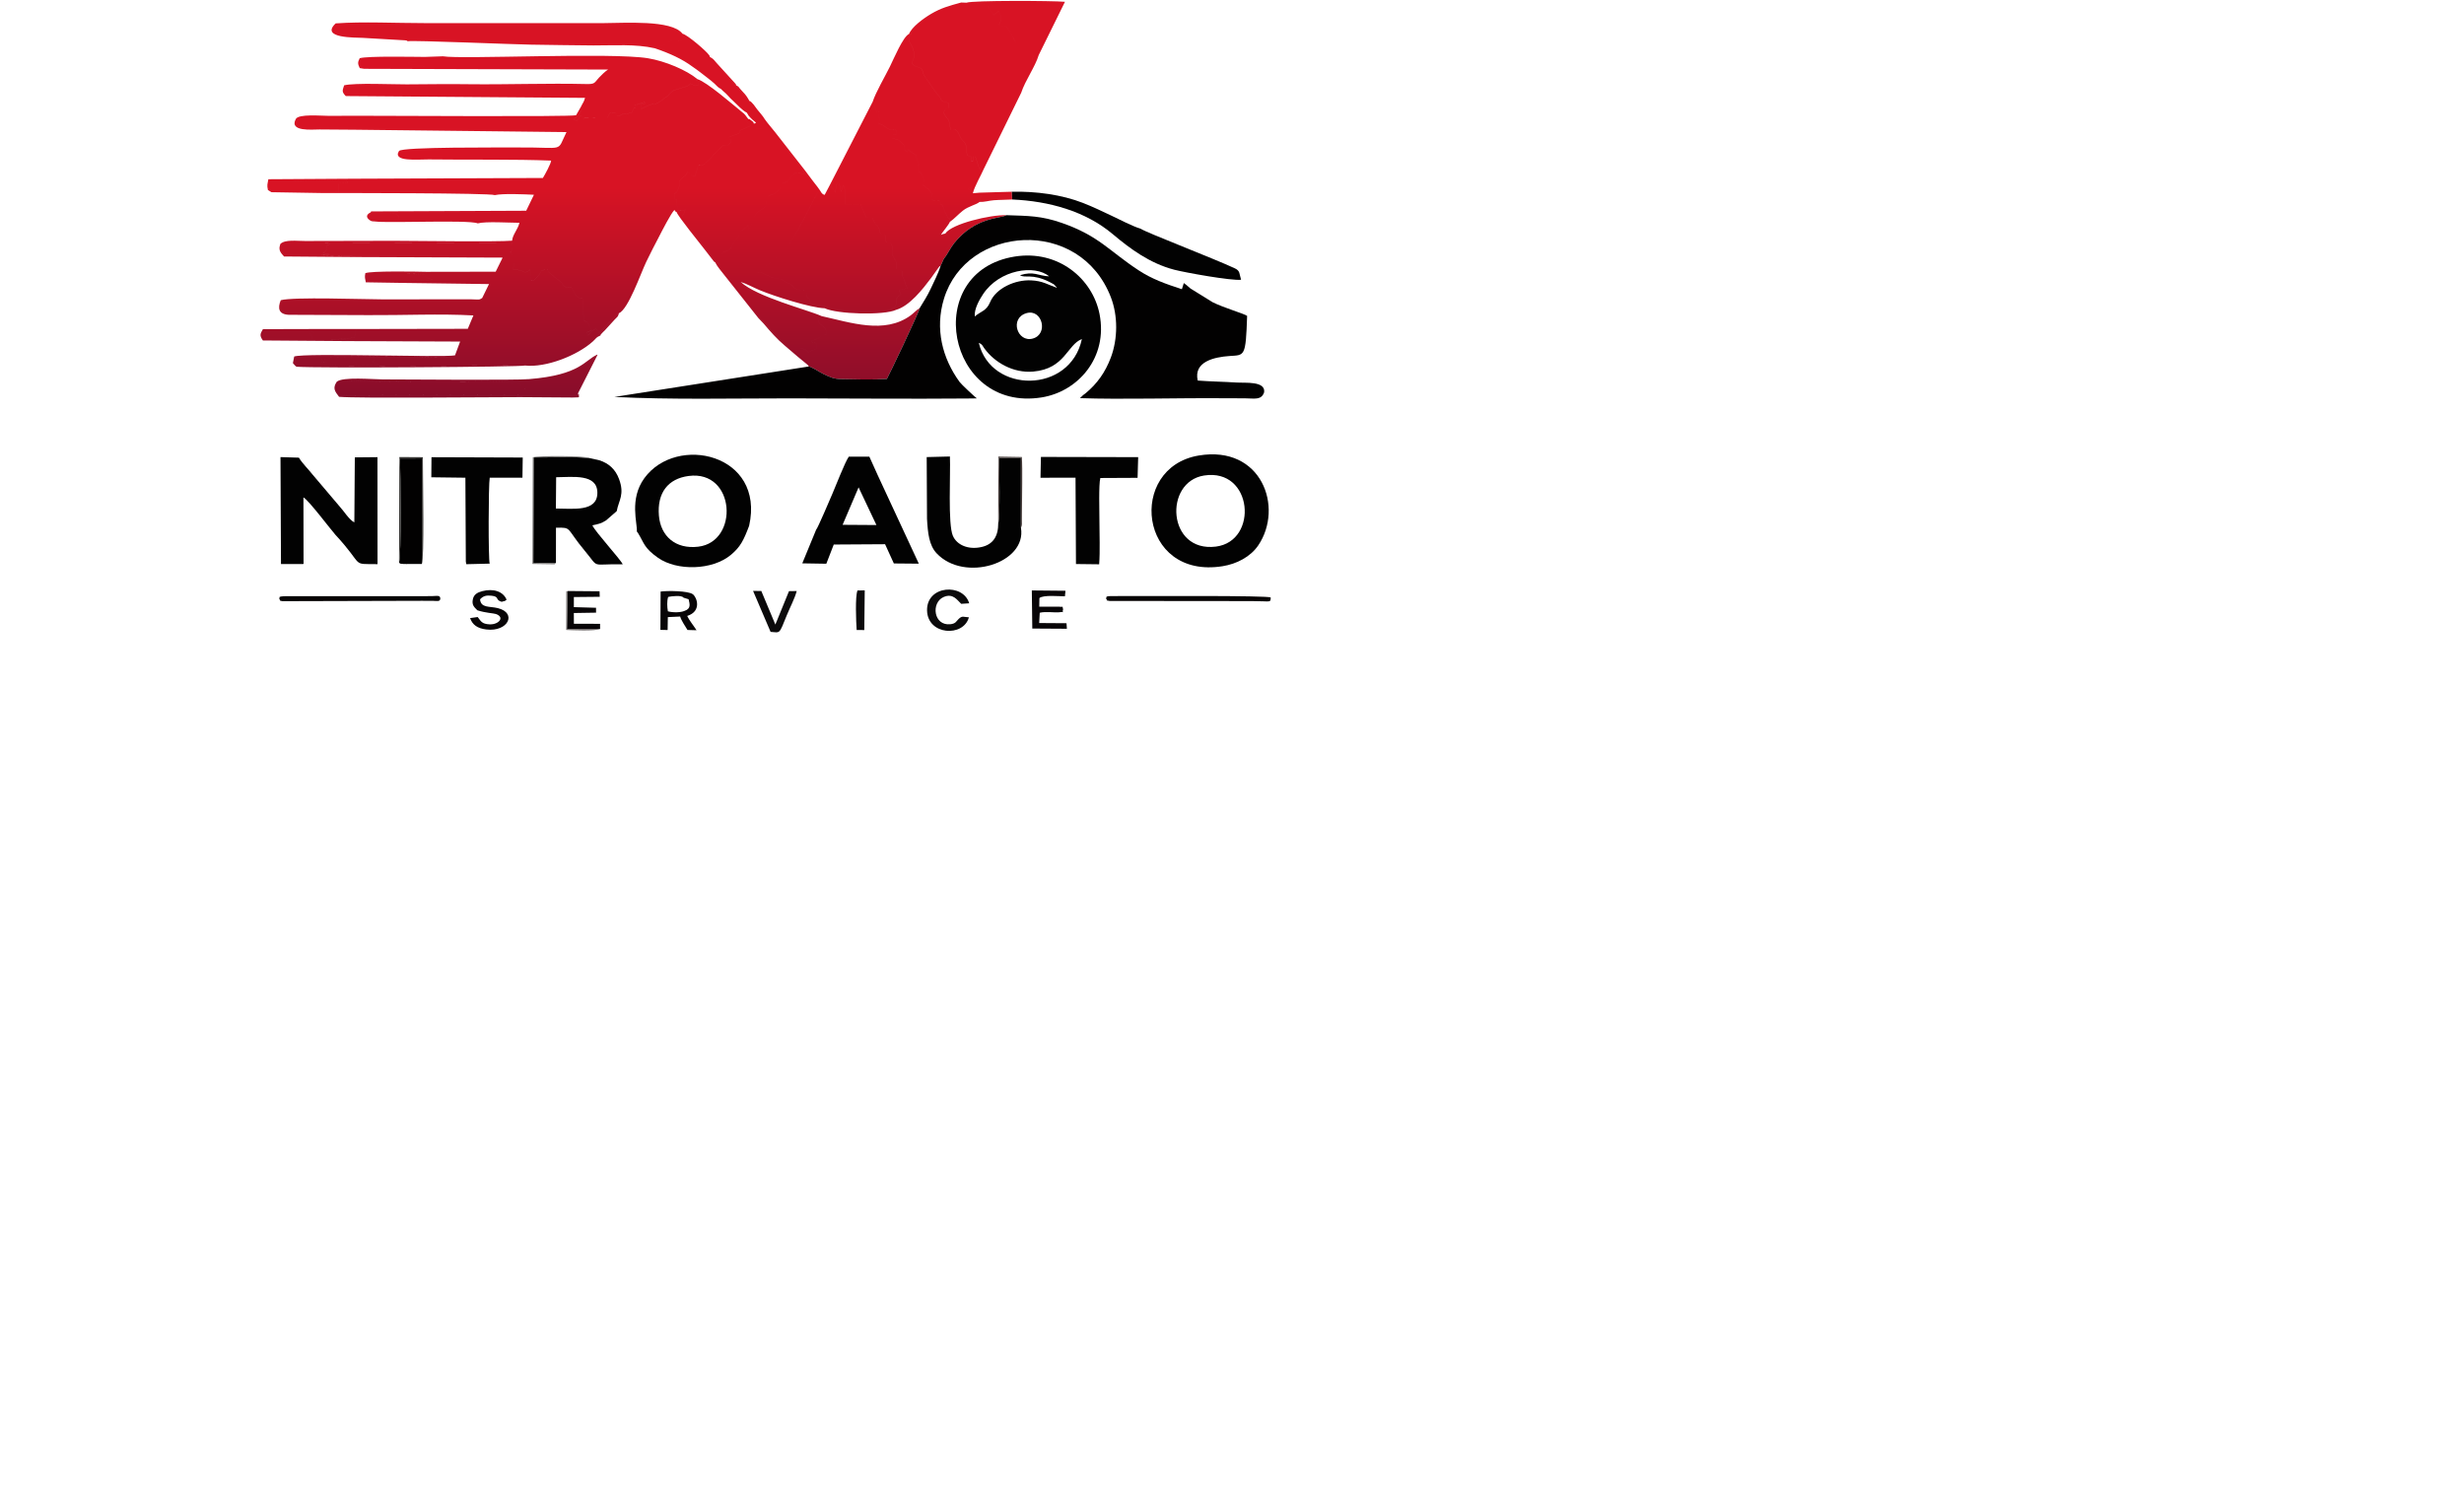 <ns0:svg xmlns:ns0="http://www.w3.org/2000/svg" xml:space="preserve" width="420mm" height="257mm" version="1.1" style="shape-rendering:geometricPrecision; text-rendering:geometricPrecision; image-rendering:optimizeQuality; fill-rule:evenodd; clip-rule:evenodd" viewBox="11000 10000 19000.0 20700.0">
 <ns0:defs>
  <ns0:style type="text/css">

    .fil1 {fill:#020101}
    .fil2 {fill:#020202}
    .fil3 {fill:#050202}
    .fil4 {fill:#080507}
    .fil5 {fill:#0B0A0B}
    .fil6 {fill:#383735}
    .fil7 {fill:#4B403E}
    .fil9 {fill:#635E5D}
    .fil8 {fill:#706E6D}
    .fil0 {fill:url(#id0)}

  </ns0:style>
  <ns0:linearGradient id="id0" gradientUnits="userSpaceOnUse" x1="12684.81" y1="15459.3" x2="12684.81" y2="10012.47">
   <ns0:stop offset="0" style="stop-opacity:1; stop-color:#880D2A" />
   <ns0:stop offset="0.529" style="stop-opacity:1; stop-color:#D81324" />
   <ns0:stop offset="1" style="stop-opacity:1; stop-color:#D81324" />
  </ns0:linearGradient>
 </ns0:defs>
 <ns0:g id="&#1057;&#1083;&#1086;&#1081;_x0020_1">
  <ns0:path class="fil0" d="M11562.78 11463.17l-68.24 119.09c-94.07,22.7 -2593.11,6.63 -2924.03,7.29 -159.83,0.31 -319.66,0.54 -479.49,0.67 -101.82,0.07 -405.13,-28.24 -443.83,42.9 -98.06,180.29 231.39,143.35 323.96,144.35 161.64,1.73 318.09,1.51 479.49,3.46l2912.34 32.47c-139.67,283.18 -9.98,206.39 -649.72,211.28 -242.77,1.85 -1612.86,-10.82 -1649.74,48.57 -94.97,152.93 261.69,113.57 406.05,115.44 531.3,6.9 1184.03,-3.86 1682.45,16.2 -0.56,39.32 -87.5,197.94 -113.16,238.5l-2607.68 10.34 -143.48 10.71c100.56,18.45 36.11,4.06 72.96,44.26 -48.48,0 -99.79,-11.97 -127.35,15.5l4.38 111.52 -236.65 14.4c263.65,0.8 2315.54,-1.7 2378.03,28.72 111.01,-24.54 405.04,-11.39 537.09,-5.07l-106.21 219.51 -2129.03 9.09 -5.59 12.48 211.06 13.21c63.34,2.33 178.44,-11.5 174.53,63.5 -1.11,21.39 36.87,27.12 -67.43,40.48l-318.16 -0.64c60,44.37 1341.38,-20.97 1469.63,35.5 103.83,-29.81 440.22,-8.11 572.29,-8.2 -21.84,91.9 -94.02,161.95 -100.96,245.69l4.67 24.4c-42.32,61.89 16.36,65.32 -18.34,126.32 -25.53,44.87 -22.7,-52.86 9.43,40.59 0.95,2.75 2.72,7.61 3.65,10.58l6.92 29c9.7,46.65 22.51,116.95 7.28,165.78 173.68,4.96 121.02,54.61 195.83,29.28l39.43 -26.09 4.35 147.18c57.12,-0.97 27.27,11.93 82,-39.88l15.26 -14.97c2.15,-2.27 5.3,-5.4 7.38,-7.74 2.07,-2.33 5.2,-5.47 7.17,-7.9 4.4,-5.41 12.82,-18.51 18.15,-26.63 31.62,-48.19 7.55,-34.51 45.17,-45.73 13.39,-3.99 44.95,-2.23 59.98,-2.23 11.13,32.11 3.2,13.1 21.76,37.3l107.14 87.7c2.84,1.69 6.82,3.66 9.58,5.43 110.74,71.25 27.38,106.15 188.9,111.67l52.9 96.67c37.7,37.6 46.7,50.76 97.54,51.88 -0.06,105.49 13.91,181.15 17.31,299.79 22.72,13.46 25.18,9.6 47.63,25.89l40.07 62.77c0.32,1.48 0.92,5.73 1.38,7.34 0.54,1.91 1.95,6.44 2.66,8.44l14.65 30.42c-52.2,37.19 -81.61,14.23 -48.87,71.31 45.41,-35.79 41.77,-57.01 104.89,-88.17 37.4,16.2 23.94,26.39 45.67,55.08l247.54 -256.48c33.92,-33.82 -9.11,-29.55 27.55,-12.54 132.09,-60.71 295.82,-540.59 375.15,-706.14 61.75,-128.87 117.33,-234.11 181.86,-358.04 30.15,-57.89 157.09,-309.02 205.57,-354.7 18.64,34.83 15.48,18.65 29.41,29.54 36.32,-43.66 0.45,-22.44 35.12,8.18 5.51,4.86 26.84,36.63 35.88,49.59 12.68,-12.15 7.76,-0.82 24.7,-30.76 14.17,-25.03 14.19,-28.58 24.01,-59.37 -91.99,42.41 -105.68,-13.36 -121.2,-87.33 -17.24,-82.14 24.44,-35.64 -30,-60.75l0 -70.06c38.77,-15.31 47.11,-42.75 65.76,-101.16 0.89,-2.79 2.65,-7.05 3.36,-9.67l0.89 -47.56c1.89,-29.8 -9.93,-2.14 10.73,-29.73 32.56,-43.51 74.13,-46.36 99.07,-112.16 70.66,27.5 13.66,50.14 102.49,58.13 2.01,-3.16 4.19,-12.28 4.95,-10.09l41.8 -138.11c29.8,-0.34 39.58,3.7 66.74,-7.51l42.3 -33.01c21.67,-19.18 19.71,-16.13 40.11,-35.71l22.31 -22.9c2.23,-2.45 17.19,-20.14 18.02,-21.21l22.68 -30.99c2.31,-2.47 31.95,-27.08 38.34,-31.64l72.62 -77.75c1.11,-2.13 2.61,-7.18 4.74,-10.31 95.44,-4.63 65.16,1.01 117.8,-45.27 -5.58,-95.16 1.68,4.48 -25.71,-72.74l86.99 -31.96c122.59,-35.55 -0.21,-37.16 108.93,-75.89l105.38 -48.59c-40.74,-50.79 -53.6,-31.33 -78.18,-78.15l43.28 -13.87 -42.57 -55.58c-21.09,-23.41 -13.94,-16.01 -38.21,-35.6 -133.96,-108.07 -486.54,-415.96 -617.87,-456.04 -32.3,42.31 -4.65,-32.63 11.01,45.97l0.08 38.26c-0.03,-1.77 0.35,5.08 -0.59,7.35 -62.88,-28.05 5.28,18.79 -86.18,-19.41 -1.94,-0.81 -8.01,-0.84 -9.4,-5.04 -1.4,-4.21 -5.97,-4.04 -9.31,-5.35 -36.73,42.19 -77.33,43 -178.08,75.92 -39.72,12.99 -61.45,14.72 -88.73,43.95 -104.26,111.71 -19.99,20.95 -104.69,90.67 -2.37,1.96 -5.44,5.15 -7.8,7.15 -2.37,2.01 -5.36,5.29 -7.76,7.3l-64.39 41.52c-93.56,41.7 -31.31,-15.33 -181.41,58.55 -30.52,15.03 11.18,2.33 -45.07,20.55 2.05,-150.66 23.21,-14.17 58.56,-87.35 -109.31,0.2 -33.84,29.39 -153.23,30.37 42.16,66.31 2.37,29.16 -5.43,50.12l-31.11 68.28c-232.28,4.03 -47.72,26.65 -201.36,31.55 -14.06,-51.48 -17.3,-30.49 -98.33,-30.84l-29.97 59.35 -163.86 -0.42c-205.36,0.86 -147.37,-13.48 -161.39,29.06l-27.96 -40.34c-22.62,-29.53 17.07,-2.72 -17.23,-18.12 -53.42,92.07 -49.61,66.76 -97.9,58.98 20.01,-30.48 1.07,-4.21 25.32,-25.97 41.33,-37.08 -25.54,22.53 18.05,-14.47 38.04,-32.3 69.88,-60.77 60.77,-140.36zm-3096.51 2065.98l2020.02 7.61 -95.31 193.31 -951.31 1.58c-19.37,35.8 -213.93,19.42 -266.49,26.63l236.45 8.64 25.01 35.22c43.21,41.55 43.94,9.29 94.24,38.97l-286.7 15.23c-57.38,7.31 -72.61,-14.76 -45.98,28.98l1103.09 14.74 -93.34 191.11c-43.13,30.11 -44.66,19.92 -151.86,18.11l-1228.84 0.49c-261.45,-0.64 -1208.51,-35.24 -1384.99,11.49 -44.94,109.78 -29.91,194.3 110.33,200.77l1094.85 4.34c463.44,3.56 983.39,-21.4 1439.65,4.29l-77.01 183.69 -1535.07 2.71 -12.61 81.92c-11.7,30.9 -4.12,5.2 -6.86,24.11 -0.38,2.63 -0.53,11.03 -0.79,13.5l-320.86 28.1c57.71,-4.4 201.29,-9.32 245.79,18.38l1525.18 6.23 -70.26 189.2c-57.74,41.26 -478.61,17.49 -587.8,16.84 -198.69,-1.17 -406.03,7.56 -603,0.4l0 4.55 83.93 8.31c-8.71,105.76 4.75,0.01 -25.99,65.31l74.33 28.43c2.65,1.24 7.65,3.49 11.22,5.69l-304.76 15.5 -138.07 -0.06 2450.45 -5.21c287.02,32.12 715.43,-135.86 931.44,-329.77 51.46,-46.2 40.78,-54.9 105.37,-82.73 10.09,-24.03 -11.97,7.1 20.79,-31.36 10.95,-12.86 24.26,-24.24 37.06,-36.68l136.28 -149.49c41.82,-42.96 46.32,-37.73 59.07,-87.38 -36.66,-17.01 6.37,-21.28 -27.55,12.54l-247.54 256.48c-21.73,-28.69 -8.27,-38.88 -45.67,-55.08 -63.12,31.16 -59.48,52.38 -104.89,88.17 -32.74,-57.08 -3.33,-34.12 48.87,-71.31l-14.65 -30.42c-0.71,-2 -2.12,-6.53 -2.66,-8.44 -0.46,-1.61 -1.06,-5.86 -1.38,-7.34l-40.07 -62.77c-22.45,-16.29 -24.91,-12.43 -47.63,-25.89 -3.4,-118.64 -17.37,-194.3 -17.31,-299.79 -50.84,-1.12 -59.84,-14.28 -97.54,-51.88l-52.9 -96.67c-161.52,-5.52 -78.16,-40.42 -188.9,-111.67 -2.76,-1.77 -6.74,-3.74 -9.58,-5.43l-107.14 -87.7c-18.56,-24.2 -10.63,-5.19 -21.76,-37.3 -15.03,0 -46.59,-1.76 -59.98,2.23 -37.62,11.22 -13.55,-2.46 -45.17,45.73 -5.33,8.12 -13.75,21.22 -18.15,26.63 -1.97,2.43 -5.1,5.57 -7.17,7.9 -2.08,2.34 -5.23,5.47 -7.38,7.74l-15.26 14.97c-54.73,51.81 -24.88,38.91 -82,39.88l-4.35 -147.18 -39.43 26.09c-74.81,25.33 -22.15,-24.32 -195.83,-29.28 15.23,-48.83 2.42,-119.13 -7.28,-165.78l-6.92 -29c-0.93,-2.97 -2.7,-7.83 -3.65,-10.58 -32.13,-93.45 -34.96,4.28 -9.43,-40.59 34.7,-61 -23.98,-64.43 18.34,-126.32l-2575.95 4.04c83.53,-7.82 50.88,8.14 66.75,20.67 -103.84,30.38 30.67,39.17 -90.69,119.06l75 17.93c1.93,-3.51 7.98,2.5 11.46,4.31l-107.93 8.87c111.77,6.25 387.94,-5.66 466.67,25.48zm7599.65 -3063.02c37.33,-5.21 12.29,-11.86 35.84,4.2 -83.96,75.44 -8.76,115.8 17.96,198.3 18.47,57.01 24.88,103.96 -0.66,164.07 -1.15,2.7 -39.13,35.96 29.86,75.18l67.94 23.04c39.12,13.89 32.77,56.59 52.97,97.71l11.05 18.68c1.67,2.69 4.48,6.04 6.21,8.67l153.92 220.55c1.98,2.4 4.66,5.95 6.69,8.29l14.57 15.19c73.52,79.56 -0.35,40.75 62.51,87.53 29.06,21.63 50.99,10.27 90.43,29.23 0.09,115.54 1.13,39.9 -46.96,85.38 -66.62,63.01 31.3,108.98 48.91,169.36 3.73,12.81 17.64,101.55 19.06,113.84 87.28,-36.92 110.24,51.65 126.7,83.89 9.62,18.83 5.15,13.11 15.57,29.26 43.07,66.75 81.18,38.99 82.38,232.31 73.55,39.38 55.6,-21.38 58.63,76.11l25.34 0c2.42,-91.13 -10.58,-41.82 31.77,-57.37 27.08,73.78 48.53,168.33 67.86,177.18 28.83,13.19 -12.08,13.37 41.51,-10.94 2.26,-1.03 6.86,-4.64 10.78,-5.77l508.57 -1036.12c56.19,-170.54 190.52,-353.05 241.43,-518.4l-78.5 106.91c-23.71,-45.99 -12.45,-53.08 10.57,-99.02 -57.03,-14.59 -1.75,2.96 -39.05,-19.09 -1.78,-1.05 -5.48,-3.88 -7.23,-4.92 -1.67,-0.99 -5.36,-3.54 -7.02,-4.48 -1.6,-0.9 -5.42,-3.04 -7.03,-3.88l-178.19 -133.94c-40.46,-38.68 -16.02,-44.37 -51.79,-99.86 -1.66,-2.58 -4.64,-5.81 -6.38,-8.35l-36.03 -54.98c-1.76,-2.91 -3.94,-6.76 -5.69,-9.64l-11.59 -18.71c-60.39,-94.21 -2.72,-0.65 -127.42,-64.56 62.58,-133.87 17.39,-123.29 -1.96,-192.49 -18.83,9.33 -1.49,0.34 -18.79,14.2 -1.75,1.4 -5.26,4.37 -7.19,5.93 -2.13,1.73 -5.61,4.9 -7.84,6.7l-39.24 30.85 -63.37 -96.55c-35.13,-60.41 28.17,11.81 -26.94,-22.7 -64.86,-40.62 -30.91,-1.16 -44.38,-38.86l-237.11 -11.22 -72.64 -2.54c-165.28,45.14 -277.82,75.59 -414.6,156.78 -108.32,64.3 -264.44,180.13 -301.43,275.05zm-1083.29 2066.56l-75.36 142.94c-38.88,-17.33 -7.2,4.41 -41.35,-26.84l-45.37 -20.34c-95.73,166.56 -217.84,429.92 -341.49,634.04 -57.1,94.26 -143.92,194.85 -223.82,270.61l-236.51 183.97c-7.73,5.09 -27.69,13.71 -35.65,18 51.4,25.95 19.81,0.03 58,7.66l148.02 70.11c178.41,42.4 50.06,-22.78 182.43,57.47 2.83,1.72 6.62,3.92 9.6,5.51 35.04,18.76 32.71,5.09 68.64,35.62 41.74,35.46 51.93,62.35 128.85,68.54 32.64,2.63 80.6,-0.54 117.11,1.09 -9.33,20.92 -48.22,26.83 -28.78,93.98l11.79 17.36c15.33,14.85 0.85,-8.48 17.72,14.63l14.06 43.23c0.28,-2.09 -0.2,7.08 1.33,10.12 67.82,28.43 165.33,29.72 240.17,56.59 -21.82,18.9 34.29,20.49 -44.03,15.14 166.06,81.86 814.27,100.27 981.09,21.4l-73.5 -3.26c3.14,-3.1 7.94,-6.24 10.52,-8.05 2.51,-1.75 7.39,-5.57 10.41,-7.62 122.51,-83.28 -18.84,-101.77 120.21,-197.42 -19.87,-33.77 -17.04,-19.02 -29.45,-60.1 124.16,-3.6 77.18,-34.94 117.47,-16.97l-19.12 -37.16c-1.27,-3.37 -2.64,-7.48 -3.83,-11.05 -1.23,-3.71 -2.19,-7.89 -3.34,-11.72 -38.63,-128.87 -47.33,-74.32 -47.33,-177.67 -34.58,-21.68 6.18,0.87 -40.28,-17.72 -4.12,-1.65 -19.39,-5.42 -33.13,-12.13 -0.48,-20.64 1.41,-58.2 -0.11,-76.04l-50.5 -98.6c-17.86,-38.21 -2.37,-30.22 -8.8,-98.11 -5.09,-53.73 -6.23,-74.03 -40.81,-91.49 -30.45,-15.37 -13.65,-8.44 -51.37,-9.77l-1.29 -88.11c-108.77,-12.86 -61.87,-39.02 -98.68,-110.6 -18.94,-36.85 -56.98,-39.74 -78.68,-130.18 -95.24,-0.84 -87.01,10.97 -115.54,-65.35l-48.62 -114.72 -218.99 -6.35c-0.91,-105.92 17.95,-199.67 -20.74,-261.76l-25.54 76.1c-0.62,-2.13 -2.06,7.75 -4.23,11.05l-30.17 -117.39c-20.3,8.58 -41.12,-25.16 -46.31,130l-19.5 -23.28c-100.27,-119.65 34.27,-14.95 -55.2,-85.36zm0 0c89.47,70.41 -45.07,-34.29 55.2,85.36l19.5 23.28c5.19,-155.16 26.01,-121.42 46.31,-130l30.17 117.39c2.17,-3.3 3.61,-13.18 4.23,-11.05l25.54 -76.1c38.69,62.09 19.83,155.84 20.74,261.76l218.99 6.35 48.62 114.72c28.53,76.32 20.3,64.51 115.54,65.35 21.7,90.44 59.74,93.33 78.68,130.18 36.81,71.58 -10.09,97.74 98.68,110.6l1.29 88.11c37.72,1.33 20.92,-5.6 51.37,9.77 34.58,17.46 35.72,37.76 40.81,91.49 6.43,67.89 -9.06,59.9 8.8,98.11l50.5 98.6c1.52,17.84 -0.37,55.4 0.11,76.04 13.74,6.71 29.01,10.48 33.13,12.13 46.46,18.59 5.7,-3.96 40.28,17.72 0,103.35 8.7,48.8 47.33,177.67 1.15,3.83 2.11,8.01 3.34,11.72 1.19,3.57 2.56,7.68 3.83,11.05l19.12 37.16c-40.29,-17.97 6.69,13.37 -117.47,16.97 12.41,41.08 9.58,26.33 29.45,60.1 -139.05,95.65 2.3,114.14 -120.21,197.42 -3.02,2.05 -7.9,5.87 -10.41,7.62 -2.58,1.81 -7.38,4.95 -10.52,8.05l73.5 3.26c185.32,-52.72 366.82,-286.55 479.05,-435.38l94.25 -132.08c38.93,-49.35 10.06,-28.55 33.96,-28.78l47.06 -104.63c-1.15,-92.76 46.22,-133.96 112.27,-230.05 -17.53,-28.62 -24.63,-45.55 -45.74,-73.25 -1.44,-1.89 -24.83,-27.82 -26.3,-29.14 -22.8,-20.33 13.56,-4.71 -20.58,-13.07 -43.57,6.6 -20.61,4.06 -60.1,17.71 33.07,-53.38 104.34,-133 124.33,-179.41l-3.29 -42.18c-32.45,-23.93 30.99,39.16 -18.86,-9.07l-44.69 -86.21c-63.98,-199.1 -62.54,-6.43 -67.07,-155.65 -229.33,-0.78 -17.49,-14.64 -168.39,-161.2l-68.17 -51.77c1.24,-3.62 4.76,-7.93 5.7,-9.96 24.33,-52.45 13.37,-34.74 5.7,-61.15 -0.39,-1.33 -14.28,-44.44 -14.73,-45.6 -12.9,-33.19 -2.73,-13.63 -20.89,-39.37 -43.22,-61.24 -29.87,23.27 -40.75,-79 -11.01,-103.59 18.98,9.83 4.43,-57.35l-26.29 -68.57c-13.54,-65.16 13.38,-8.49 -7.22,-45.75l-92.89 -64.36c-48.22,-25.38 9.28,-15.82 -24.54,-0.88 -1.34,0.59 1.31,56.14 -9.54,5.98 -0.28,-1.27 -28.36,18.55 -32.44,-52.13 -2.25,-38.95 -15.73,-36.16 -29.81,-50.93 -2.21,-2.31 -5.41,-5.56 -7.69,-7.87l-22.91 -23.01c-57.27,-48.06 -57.63,-14.32 -104.58,-44.99 12.69,-122.28 65.08,25.76 54.63,-86.27 -3.73,-39.96 -41.95,-24.94 -65.98,-25.15 -70.39,-0.61 -93.23,-74.68 -182.65,-84.54 22.05,-39.32 7.11,15 18.51,-38.39l1.36 -19c-2.07,-42.17 -18.93,15.84 -7.34,-106.27 -56.07,-31.36 -16.83,48.13 -53.11,-50.27 -22.15,-60.07 -11.85,-67.13 -36.65,-88.16l-584.5 1136.32zm-2107.72 378.82c16.26,56.36 318.57,426.17 390.66,521.1l116.67 151.01c23.31,22.84 2.77,8.06 20.3,15.33 60.9,12.62 44.87,6.94 65.81,43.35 -4.88,-51.93 -30.98,-7.03 12.74,-101.81 1.41,-3.06 3.34,-7.04 4.72,-10.26 39.08,-91.03 -2.07,-51.72 83.34,-84.53 60.53,-23.25 39.36,-51.15 136.92,-176.39 2.68,-3.44 10.41,-13.17 12.72,-16.96 15.05,-24.78 2.12,-2.93 13.91,-30.61 37.99,-89.26 17.61,-21.87 127.25,-130.42l8.26 55.06 46.57 -85.77c25.95,-64.44 19.43,-113.85 102.87,-169.96l54.73 -34.59c51.63,-46.23 20.83,-74.72 44.9,-134.14 20.16,-49.75 16.49,-25.81 81.38,-54.64 11.26,-5.01 27.75,-13.25 39.38,-20.56 29.22,-18.35 43.82,-23.11 71.17,-92.29l8.49 -22.03c18.75,-48.53 56.1,3.65 119.48,-90.7 2.3,-3.42 8.27,-13.59 10.4,-16.5 1.19,-1.63 3.98,-5.14 5.14,-6.58l30.5 -31.04c33.51,-20.79 113.04,-10.59 146.06,7.48 -39.97,-100.71 -14.5,-23.44 9.31,-54.17l-412.41 -527.98c-48.64,-61.68 -95.73,-112.82 -141.65,-178.04 -30.49,29.91 -3.89,-10.79 -18.73,36.65 -33.13,105.9 50.15,-62.81 -5.34,27.56 -31.91,51.96 -32.56,17.11 -50.75,8.59 76.13,82.73 26.02,42.43 -29.81,66.21l-44.95 -75.89c-4.62,-22.94 -0.96,-18.71 -30.7,-41.88 -33.69,-26.22 -16.81,-14.81 -45.43,-22.95l-43.28 13.87c24.58,46.82 37.44,27.36 78.18,78.15l-105.38 48.59c-109.14,38.73 13.66,40.34 -108.93,75.89l-86.99 31.96c27.39,77.22 20.13,-22.42 25.71,72.74 -52.64,46.28 -22.36,40.64 -117.8,45.27 -2.13,3.13 -3.63,8.18 -4.74,10.31l-72.62 77.75c-6.39,4.56 -36.03,29.17 -38.34,31.64l-22.68 30.99c-0.83,1.07 -15.79,18.76 -18.02,21.21l-22.31 22.9c-20.4,19.58 -18.44,16.53 -40.11,35.71l-42.3 33.01c-27.16,11.21 -36.94,7.17 -66.74,7.51l-41.8 138.11c-0.76,-2.19 -2.94,6.93 -4.95,10.09 -88.83,-7.99 -31.83,-30.63 -102.49,-58.13 -24.94,65.8 -66.51,68.65 -99.07,112.16 -20.66,27.59 -8.84,-0.07 -10.73,29.73l-0.89 47.56c-0.71,2.62 -2.47,6.88 -3.36,9.67 -18.65,58.41 -26.99,85.85 -65.76,101.16l0 70.06c54.44,25.11 12.76,-21.39 30,60.75 15.52,73.97 29.21,129.74 121.2,87.33 -9.82,30.79 -9.84,34.34 -24.01,59.37 -16.94,29.94 -12.02,18.61 -24.7,30.76 -9.04,-12.96 -30.37,-44.73 -35.88,-49.59 -34.67,-30.62 1.2,-51.84 -35.12,-8.18zm527.63 687.44c34.82,68.55 84.49,120.33 130.12,180.88l463.67 585.33c26.94,31.62 46.89,46.27 72.97,76.91 97.1,114.05 177.12,207.6 293.69,305.59l172.67 147.56 -24.71 -85.5c70.27,-6.35 24.65,16.78 63.45,-28.93 60.97,9.95 85.59,18.91 113.34,61.86 42.83,-43.76 54.02,-20.24 111.02,-61.04 -6.34,-83.73 -2.07,-80.51 -73.22,-81.64 20.4,-53.77 -24.97,9.75 16.02,-19.37 45.93,-32.63 37.26,-10.06 82.08,-39.68 112.5,-74.34 44.83,-18.38 110.52,-53.68 -3.25,-126.08 -99.87,-94.7 -118.68,-205.43l50.24 -42.05c-194.3,-87.91 -883.43,-260.11 -1111.09,-468.55 78.09,22.4 177.93,78.12 263.2,113.56 202.2,84.05 701.49,242.54 890.16,247.35 78.32,5.35 22.21,3.76 44.03,-15.14 -74.84,-26.87 -172.35,-28.16 -240.17,-56.59 -1.53,-3.04 -1.05,-12.21 -1.33,-10.12l-14.06 -43.23c-16.87,-23.11 -2.39,0.22 -17.72,-14.63l-11.79 -17.36c-19.44,-67.15 19.45,-73.06 28.78,-93.98 -36.51,-1.63 -84.47,1.54 -117.11,-1.09 -76.92,-6.19 -87.11,-33.08 -128.85,-68.54 -35.93,-30.53 -33.6,-16.86 -68.64,-35.62 -2.98,-1.59 -6.77,-3.79 -9.6,-5.51 -132.37,-80.25 -4.02,-15.07 -182.43,-57.47l-148.02 -70.11c-38.19,-7.63 -6.6,18.29 -58,-7.66 7.96,-4.29 27.92,-12.91 35.65,-18l236.51 -183.97c79.9,-75.76 166.72,-176.35 223.82,-270.61 123.65,-204.12 245.76,-467.48 341.49,-634.04l45.37 20.34c-34.22,-57.03 -80.15,-113.59 -116.77,-160.4 -43.12,-55.11 -71.63,-96.98 -110.56,-147.5 -23.81,30.73 -49.28,-46.54 -9.31,54.17 -33.02,-18.07 -112.55,-28.27 -146.06,-7.48l-30.5 31.04c-1.16,1.44 -3.95,4.95 -5.14,6.58 -2.13,2.91 -8.1,13.08 -10.4,16.5 -63.38,94.35 -100.73,42.17 -119.48,90.7l-8.49 22.03c-27.35,69.18 -41.95,73.94 -71.17,92.29 -11.63,7.31 -28.12,15.55 -39.38,20.56 -64.89,28.83 -61.22,4.89 -81.38,54.64 -24.07,59.42 6.73,87.91 -44.9,134.14l-54.73 34.59c-83.44,56.11 -76.92,105.52 -102.87,169.96l-46.57 85.77 -8.26 -55.06c-109.64,108.55 -89.26,41.16 -127.25,130.42 -11.79,27.68 1.14,5.83 -13.91,30.61 -2.31,3.79 -10.04,13.52 -12.72,16.96 -97.56,125.24 -76.39,153.14 -136.92,176.39 -85.41,32.81 -44.26,-6.5 -83.34,84.53 -1.38,3.22 -3.31,7.2 -4.72,10.26 -43.72,94.78 -17.62,49.88 -12.74,101.81 -20.94,-36.41 -4.91,-30.73 -65.81,-43.35zm2164.59 -2202.58c24.8,21.03 14.5,28.09 36.65,88.16 36.28,98.4 -2.96,18.91 53.11,50.27 -11.59,122.11 5.27,64.1 7.34,106.27l-1.36 19c-11.4,53.39 3.54,-0.93 -18.51,38.39 89.42,9.86 112.26,83.93 182.65,84.54 24.03,0.21 62.25,-14.81 65.98,25.15 10.45,112.03 -41.94,-36.01 -54.63,86.27 46.95,30.67 47.31,-3.07 104.58,44.99l22.91 23.01c2.28,2.31 5.48,5.56 7.69,7.87 14.08,14.77 27.56,11.98 29.81,50.93 4.08,70.68 32.16,50.86 32.44,52.13 10.85,50.16 8.2,-5.39 9.54,-5.98 33.82,-14.94 -23.68,-24.5 24.54,0.88l92.89 64.36c20.6,37.26 -6.32,-19.41 7.22,45.75l26.29 68.57c14.55,67.18 -15.44,-46.24 -4.43,57.35 10.88,102.27 -2.47,17.76 40.75,79 18.16,25.74 7.99,6.18 20.89,39.37 0.45,1.16 14.34,44.27 14.73,45.6 7.67,26.41 18.63,8.7 -5.7,61.15 -0.94,2.03 -4.46,6.34 -5.7,9.96l68.17 51.77c150.9,146.56 -60.94,160.42 168.39,161.2 4.53,149.22 3.09,-43.45 67.07,155.65l44.69 86.21c49.85,48.23 -13.59,-14.86 18.86,9.07l3.29 42.18c62.24,-42.77 109.45,-99.15 178.52,-153.95 77.08,-61.17 183.83,-80.48 228.3,-119.16 12.44,-2.85 0.95,1.79 5.91,-26.69l19.9 -72.43 -128.19 -2.73 -22.94 -46.88c-3.74,-5.66 -21.69,-25.2 -28.51,-34.26 16.49,-16.62 9.07,-10.02 36.46,-21.46 0.03,0.1 -9.39,162.27 117.18,77.13l-91.35 8.22c22.46,-95.48 111.76,-244.4 154.2,-343.21 -3.92,1.13 -8.52,4.74 -10.78,5.77 -53.59,24.31 -12.68,24.13 -41.51,10.94 -19.33,-8.85 -40.78,-103.4 -67.86,-177.18 -42.35,15.55 -29.35,-33.76 -31.77,57.37l-25.34 0c-3.03,-97.49 14.92,-36.73 -58.63,-76.11 -1.2,-193.32 -39.31,-165.56 -82.38,-232.31 -10.42,-16.15 -5.95,-10.43 -15.57,-29.26 -16.46,-32.24 -39.42,-120.81 -126.7,-83.89 -1.42,-12.29 -15.33,-101.03 -19.06,-113.84 -17.61,-60.38 -115.53,-106.35 -48.91,-169.36 48.09,-45.48 47.05,30.16 46.96,-85.38 -39.44,-18.96 -61.37,-7.6 -90.43,-29.23 -62.86,-46.78 11.01,-7.97 -62.51,-87.53l-14.57 -15.19c-2.03,-2.34 -4.71,-5.89 -6.69,-8.29l-153.92 -220.55c-1.73,-2.63 -4.54,-5.98 -6.21,-8.67l-11.05 -18.68c-20.2,-41.12 -13.85,-83.82 -52.97,-97.71l-67.94 -23.04c-68.99,-39.22 -31.01,-72.48 -29.86,-75.18 25.54,-60.11 19.13,-107.06 0.66,-164.07 -26.72,-82.5 -101.92,-122.86 -17.96,-198.3 -23.55,-16.06 1.49,-9.41 -35.84,-4.2 -80.7,34.67 -208.29,338.68 -263.17,449.81 -68.49,138.67 -192.19,348.14 -235.62,480.43zm-6147.05 -614.97c-30.92,24.16 -41.25,0.55 -94.99,37.78 -3.19,2.22 -9.69,9.69 -12.55,11.73 -30.29,21.53 -71.12,16.26 -122.13,24.58l7.55 20.31 219.27 35.51c-124.5,1.41 -770.72,64.26 -831.81,33.39l3348.35 10.05c-32.73,18.64 -103.55,86.97 -127.86,114.5 -63.86,72.34 -52.62,87.26 -177.7,84.26 -518.09,-12.45 -1081.19,8.97 -1610.28,2.5 3.62,3.23 8.87,5.89 12.41,7.58 3.49,1.67 8.22,5.05 12.58,6.9 4.28,1.82 8.12,3.91 12.93,5.64 74.12,26.56 278.09,26.23 358.81,27.38l-118.86 11.59c-62.43,15.72 18.95,-5.57 -34.85,12.87 -77.63,26.61 -101.94,-3.02 -153.92,52.1 17.97,14.02 37.11,43.94 87.63,15.08 -302.33,8.68 -1663.71,56.79 -1861.75,23.71l3284.78 24.68c-17.34,63.15 -28.35,62.29 -54.91,119.63 9.11,79.59 -22.73,108.06 -60.77,140.36 -43.59,37 23.28,-22.61 -18.05,14.47 -24.25,21.76 -5.31,-4.51 -25.32,25.97 48.29,7.78 44.48,33.09 97.9,-58.98 34.3,15.4 -5.39,-11.41 17.23,18.12l27.96 40.34c14.02,-42.54 -43.97,-28.2 161.39,-29.06l163.86 0.42 29.97 -59.35c81.03,0.35 84.27,-20.64 98.33,30.84 153.64,-4.9 -30.92,-27.52 201.36,-31.55l31.11 -68.28c7.8,-20.96 47.59,16.19 5.43,-50.12 119.39,-0.98 43.92,-30.17 153.23,-30.37 -35.35,73.18 -56.51,-63.31 -58.56,87.35 56.25,-18.22 14.55,-5.52 45.07,-20.55 150.1,-73.88 87.85,-16.85 181.41,-58.55l64.39 -41.52c2.4,-2.01 5.39,-5.29 7.76,-7.3 2.36,-2 5.43,-5.19 7.8,-7.15 84.7,-69.72 0.43,21.04 104.69,-90.67 27.28,-29.23 49.01,-30.96 88.73,-43.95 100.75,-32.92 141.35,-33.73 178.08,-75.92 3.34,1.31 7.91,1.14 9.31,5.35 1.39,4.2 7.46,4.23 9.4,5.04 91.46,38.2 23.3,-8.64 86.18,19.41 0.94,-2.27 0.56,-9.12 0.59,-7.35l-0.08 -38.26c-15.66,-78.6 -43.31,-3.66 -11.01,-45.97 -147.66,-123.11 -442.34,-247.46 -679.02,-286.24 -502.38,-82.3 -2563.89,16.94 -2813.67,-26.75l-247.4 8.45zm-238.18 -215.2c78.62,-15.51 1465.84,44.21 1696.54,46.78 281.97,3.16 568.87,9.91 853.75,10.86 279.34,0.93 580.01,-21.49 843.19,38.69l58.87 -25.03c181.06,-41.6 68.08,-53.1 163.77,-71.54 53.35,-10.28 128.02,8.75 166.89,-19.43 82.07,-59.5 -36.08,-13.49 -9.75,-84.06 -144.47,-194.35 -803.72,-145.25 -1088.11,-145.08l-2457.42 -0.24c-382.15,0.44 -842.93,-22.88 -1215.35,3.93 -220.62,208.09 277.59,192.82 372.62,198.8l584.23 34c35.5,8.53 10.85,-1.42 30.77,12.32zm5683.82 3773.56l-50.24 42.05c18.81,110.73 115.43,79.35 118.68,205.43 -65.69,35.3 1.98,-20.66 -110.52,53.68 -44.82,29.62 -36.15,7.05 -82.08,39.68 -40.99,29.12 4.38,-34.4 -16.02,19.37 71.15,1.13 66.88,-2.09 73.22,81.64 -57,40.8 -68.19,17.28 -111.02,61.04 -27.75,-42.95 -52.37,-51.91 -113.34,-61.86 -38.8,45.71 6.82,22.58 -63.45,28.93l24.71 85.5 130.15 106.79c22.3,23.3 3.7,-1.45 23.89,29.52 40.73,4.97 150.83,79.02 201.11,103.02 82.47,39.35 138.58,68.22 242.13,70.12 192.23,3.52 440.51,11.29 628.48,-2.61 31.56,-54.85 432.62,-892.56 451.18,-973.21 -43.36,25.81 -83.97,71.75 -125.82,102.16 -359.44,261.14 -826.19,95.3 -1221.06,8.75zm-6656.89 901.34c-60.46,91.68 -24.1,132.85 32.11,207.09 3.59,-4.08 11.22,-11.78 14.52,-7.42 3.24,4.28 10.05,-5.32 14.57,-6.56 56.27,-15.39 38.47,-7.79 120.77,-6.46l2463.44 -11.96c-0.24,-3.37 -4,-29.72 -4,-32.99 -0.03,-37.04 -1.03,-4.13 5.78,-49.45l-97.81 -0.98 -27.91 -54.48c-33.88,-38.73 -440.28,-35.86 -496.43,-36.14 -576.68,-2.88 -1347.98,6.76 -1883.18,-14.85 187.09,-6.46 415.58,8.3 609.41,9 363.69,1.32 1697.36,13.85 1888.09,-30.95 -153.56,16.63 -1719.87,4.54 -2007.96,3.83 -137.22,-0.34 -549.74,-38.9 -631.4,32.32zm9637.93 -4485.6l359.96 -730.93c-162.04,-15.46 -1270.64,-20.63 -1352.13,12.27l237.11 11.22c13.47,37.7 -20.48,-1.76 44.38,38.86 55.11,34.51 -8.19,-37.71 26.94,22.7l63.37 96.55 39.24 -30.85c2.23,-1.8 5.71,-4.97 7.84,-6.7 1.93,-1.56 5.44,-4.53 7.19,-5.93 17.3,-13.86 -0.04,-4.87 18.79,-14.2 19.35,69.2 64.54,58.62 1.96,192.49 124.7,63.91 67.03,-29.65 127.42,64.56l11.59 18.71c1.75,2.88 3.93,6.73 5.69,9.64l36.03 54.98c1.74,2.54 4.72,5.77 6.38,8.35 35.77,55.49 11.33,61.18 51.79,99.86l178.19 133.94c1.61,0.84 5.43,2.98 7.03,3.88 1.66,0.94 5.35,3.49 7.02,4.48 1.75,1.04 5.45,3.87 7.23,4.92 37.3,22.05 -17.98,4.5 39.05,19.09 -23.02,45.94 -34.28,53.03 -10.57,99.02l78.5 -106.91zm-6998.57 4449.45c-190.73,44.8 -1524.4,32.27 -1888.09,30.95 -193.83,-0.7 -422.32,-15.46 -609.41,-9 535.2,21.61 1306.5,11.97 1883.18,14.85 56.15,0.28 462.55,-2.59 496.43,36.14l27.91 54.48 97.81 0.98c-6.81,45.32 -5.81,12.41 -5.78,49.45 0,3.27 3.76,29.62 4,32.99l-2463.44 11.96c-82.3,-1.33 -64.5,-8.93 -120.77,6.46 -4.52,1.24 -11.33,10.84 -14.57,6.56 -3.3,-4.36 -10.93,3.34 -14.52,7.42 253.16,22.44 2071.11,3.87 2487.31,4.22l720.4 4.99c132.1,-4.51 66.65,3.89 89.85,-41.61 -27.77,7.59 -6.5,6.49 -17.66,-15.06l266.25 -524.52 -0.36 -8.53c-177.55,77.9 -229.22,279.42 -938.54,337.27zm-2515.28 -3886.09c198.04,33.08 1559.42,-15.03 1861.75,-23.71 -50.52,28.86 -69.66,-1.06 -87.63,-15.08 51.98,-55.12 76.29,-25.49 153.92,-52.1 53.8,-18.44 -27.58,2.85 34.85,-12.87l118.86 -11.59c-80.72,-1.15 -284.69,-0.82 -358.81,-27.38 -4.81,-1.73 -8.65,-3.82 -12.93,-5.64 -4.36,-1.85 -9.09,-5.23 -12.58,-6.9 -3.54,-1.69 -8.79,-4.35 -12.41,-7.58 -281.16,-4.1 -566.49,0.84 -848.05,2.04 -194.31,0.83 -711.82,-22.56 -859.29,12.91 -22.92,72.3 -35.72,87.99 22.32,147.9zm-898.43 2030.51c-19.69,58.25 -15.8,91.33 21.61,138.91l29.34 33.06 980.84 7.81c-78.73,-31.14 -354.9,-19.23 -466.67,-25.48l107.93 -8.87c-3.48,-1.81 -9.53,-7.82 -11.46,-4.31l-75 -17.93c121.36,-79.89 -13.15,-88.68 90.69,-119.06 -15.87,-12.53 16.78,-28.49 -66.75,-20.67l2575.95 -4.04 -4.67 -24.4c-200.08,18.1 -1327.17,2 -1626.22,1.59l-1213.72 2.7c-111.98,0.73 -277.74,-24.08 -341.87,40.69zm5140.9 -2686.84c200.38,67.9 376.02,146.61 521.14,255.15 39.72,-69.8 66.06,-56.3 106.76,-46.87 79.44,18.41 26.91,9.65 70.21,-71.35 42.6,52.97 18.76,73.79 94.39,53.67 -32.96,-21.86 -27.83,-23.55 -36.46,-71.5 -7.69,-28.92 5.46,1.65 -11.86,-26.74 -27.15,-44.51 -288.92,-273.99 -364.4,-292.42 -26.33,70.57 91.82,24.56 9.75,84.06 -38.87,28.18 -113.54,9.15 -166.89,19.43 -95.69,18.44 17.29,29.94 -163.77,71.54l-58.87 25.03zm-4968.57 4322.9c28.09,34.69 39.55,43.23 49.35,49.45 252.32,21.86 3104.16,3.07 3136.75,-16.62l-2450.45 5.21c-78.46,-6.16 -303.94,2.66 -326.82,-23.82 -35.29,-40.86 4.32,-6.49 57.08,-30.45l-77.14 -28.5c-2.6,-1.13 -7.72,-2.97 -11.03,-5.37 47.72,-1.39 68.83,1.44 112.71,-10.96 35.14,-9.92 21.03,-20.66 23.72,-23.66l520.82 -4.97c196.97,7.16 404.31,-1.57 603,-0.4 109.19,0.65 530.06,24.42 587.8,-16.84 -168.35,32.48 -2056.3,-36.55 -2207.91,15.7l-17.88 91.23zm978.61 -4040.73c61.09,30.87 707.31,-31.98 831.81,-33.39l-219.27 -35.51 -7.55 -20.31c51.01,-8.32 91.84,-3.05 122.13,-24.58 2.86,-2.04 9.36,-9.51 12.55,-11.73 53.74,-37.23 64.07,-13.62 94.99,-37.78 -174.91,-0.66 -774.13,-13.9 -895.81,17.28 -29.74,59.3 -27.65,76.78 0.11,136.63l61.04 9.39zm-1390.3 3729.51l1182.56 8.86c-44.5,-27.7 -188.08,-22.78 -245.79,-18.38l-264.93 -13.87c-2.13,-36.32 0.3,-23.79 -11.09,-49.36 -3.05,-6.83 -18.15,-22.55 -20.96,-24.97l75.77 -1.53c-20.11,-12.08 -38.6,-17.83 -60.08,-28.05 8.06,-5.65 14.14,-22.8 21.38,-29.81l-676.53 1.72c-34.84,60.39 -51.06,85.7 -0.33,155.39zm5901.4 -3756.53c73.36,49.43 129.72,95.42 198.38,148.29 31.62,24.33 70.85,55.28 98.9,80.95 47.7,43.64 39.58,47.63 91.82,75.78l223.67 1.65c-19.98,-27.1 -11.27,-16.44 -16.88,-53.95 -9.19,-29.02 2.82,-3.7 -19.81,-32.72l-242.76 -266.68c-35.74,-41.07 -50.22,-65.63 -98.42,-89.37 8.63,47.95 3.5,49.64 36.46,71.5 -75.63,20.12 -51.79,-0.7 -94.39,-53.67 -43.3,81 9.23,89.76 -70.21,71.35 -40.7,-9.43 -67.04,-22.93 -106.76,46.87zm-4495.36 2832.79c-11.21,58.11 -2.55,74.95 6.65,125.48l588.39 9.37c-26.63,-43.74 -11.4,-21.67 45.98,-28.98l286.7 -15.23c-50.3,-29.68 -51.03,2.58 -94.24,-38.97l-25.01 -35.22 -236.45 -8.64c52.56,-7.21 247.12,9.17 266.49,-26.63 -134.81,-3.59 -764.29,-14.2 -838.51,18.82zm-1289.17 -1111.64l434.39 -12.17c0.45,-1.27 -1.03,-3.51 -1.1,-3.88 -14.68,-77.43 90.27,-170.35 -116.23,-142.28l658.65 -16.06 143.48 -10.71 -1161.02 7c-11.91,70.76 -21.12,75.97 -6.35,147.68l48.18 30.42zm0 0l689.05 11.29 236.65 -14.4 -4.38 -111.52c27.56,-27.47 78.87,-15.5 127.35,-15.5 -36.85,-40.2 27.6,-25.81 -72.96,-44.26l-658.65 16.06c206.5,-28.07 101.55,64.85 116.23,142.28 0.07,0.37 1.55,2.61 1.1,3.88l-434.39 12.17zm819.9 2025.86l320.86 -28.1c0.26,-2.47 0.41,-10.87 0.79,-13.5 2.74,-18.91 -4.84,6.79 6.86,-24.11l12.61 -81.92 -601.03 0.04c-7.24,7.01 -13.32,24.16 -21.38,29.81 21.48,10.22 39.97,15.97 60.08,28.05l-75.77 1.53c2.81,2.42 17.91,18.14 20.96,24.97 11.39,25.57 8.96,13.04 11.09,49.36l264.93 13.87zm8431.16 -1457.55c34.14,8.36 -2.22,-7.26 20.58,13.07 1.47,1.32 24.86,27.25 26.3,29.14 21.11,27.7 28.21,44.63 45.74,73.25 -66.05,96.09 -113.42,137.29 -112.27,230.05 46.69,-52.81 86.64,-144.61 140.52,-212.19 291.43,-365.56 641.53,-337.94 719.33,-386.23 -218.42,-8.08 -754.23,117.74 -840.2,252.91zm-3077.43 -1984.44c31.65,35.33 54.37,45.92 90.21,86.24 32.56,36.64 47.76,51.82 82.24,82.99 55.11,49.83 117.53,123.83 180.64,154.74l76.83 -66.85c2.52,-2.54 6.56,-6.87 9.74,-10.4 -38.78,-29.84 -33.8,-40.52 -57.34,-84.03l6.06 -0.51c-30.2,-54.16 -47.11,-79.62 -87.34,-121.18 -24.07,-24.85 -20.84,-22.83 -42.29,-47.19 -34.91,-39.64 -3.59,-17.88 -51.96,-46.11 5.61,37.51 -3.1,26.85 16.88,53.95l-223.67 -1.65zm-5143.16 3800.77l138.07 0.06c-12.09,-46.49 4.31,-34.66 -15.33,-56.56 -59.5,13.84 -17.81,6.24 -21.17,-3.63l-1.29 -35.09c-29.4,-52.07 -32.32,-11.41 -36.86,-4.55l235.92 -23.41 0 -4.55 -520.82 4.97c-2.69,3 11.42,13.74 -23.72,23.66 -43.88,12.4 -64.99,9.57 -112.71,10.96 3.31,2.4 8.43,4.24 11.03,5.37l77.14 28.5c-52.76,23.96 -92.37,-10.41 -57.08,30.45 22.88,26.48 248.36,17.66 326.82,23.82zm8691.64 -2251.14c67.52,2.78 126.26,-17.77 197.1,-23.36 83.58,-6.59 167.42,-4.88 250.87,-10.28l-4.93 -106.46 -443.23 12.78c-126.57,85.14 -117.15,-77.03 -117.18,-77.13 -27.39,11.44 -19.97,4.84 -36.46,21.46 6.82,9.06 24.77,28.6 28.51,34.26l22.94 46.88 128.19 2.73 -19.9 72.43c-4.96,28.48 6.53,23.84 -5.91,26.69zm-8358.77 259.07l318.16 0.64c104.3,-13.36 66.32,-19.09 67.43,-40.48 3.91,-75 -111.19,-61.17 -174.53,-63.5l-211.06 -13.21c-72.94,35.14 -62.35,79.47 0,116.55zm5163.38 -1484.73l25.92 42.98c89.25,104.55 131.12,89.37 70.32,108.34l44.95 75.89c55.83,-23.78 105.94,16.52 29.81,-66.21 18.19,8.52 18.84,43.37 50.75,-8.59 55.49,-90.37 -27.79,78.34 5.34,-27.56 14.84,-47.44 -11.76,-6.74 18.73,-36.65 -24.27,-41.78 -65.46,-85.98 -102.18,-132.08 -21.16,-26.58 -72.87,-109.02 -108.35,-117.91l-6.06 0.51c23.54,43.51 18.56,54.19 57.34,84.03 -3.18,3.53 -7.22,7.86 -9.74,10.4l-76.83 66.85zm-5358.18 3476.86l304.76 -15.5c-3.57,-2.2 -8.57,-4.45 -11.22,-5.69l-74.33 -28.43c30.74,-65.3 17.28,40.45 25.99,-65.31l-83.93 -8.31 -235.92 23.41c4.54,-6.86 7.46,-47.52 36.86,4.55l1.29 35.09c3.36,9.87 -38.33,17.47 21.17,3.63 19.64,21.9 3.24,10.07 15.33,56.56z" />
  <ns0:path class="fil1" d="M16543.4 13552.65l-47.06 104.63c-23.26,83.33 -93.58,223.05 -132.54,306.49 -48.36,103.52 -103.02,184.38 -151.2,265.08 -18.56,80.65 -419.62,918.36 -451.18,973.21 -187.97,13.9 -436.25,6.13 -628.48,2.61 -103.55,-1.9 -159.66,-30.77 -242.13,-70.12 -50.28,-24 -160.38,-98.05 -201.11,-103.02l-2669.23 418.01c779.59,39.68 1623.7,19.18 2408.88,19.79 812.75,0.63 1630.25,8.8 2442.4,1.82l124.9 -1.66c-32.93,-25.09 -212.65,-192.63 -237.12,-226.32 -236.78,-326.03 -340.12,-729.21 -213.92,-1142.3 308.75,-1010.65 1863.54,-1128.44 2291.29,-20.28 97.96,253.77 96.18,571.46 0.24,826.68 -77.11,205.12 -188.18,360.67 -347.98,492.5 -17.6,14.52 -19.15,13.21 -34.18,25.48l-42.12 40.95c581.21,19.79 1316.75,-3.43 1935.26,1.17 109.88,0.82 219.78,0.38 329.65,1.2 133.1,0.99 224.79,28.96 263.46,-82.75 20.66,-157.25 -259.64,-125.96 -382.78,-134.15 -174.94,-11.64 -353.64,-13.12 -528.8,-27.02 -59.85,-257.9 222.41,-322.46 438.07,-337.05 206.33,-13.96 221.43,16.29 239.85,-550.75 -43.51,-31.48 -314.52,-108.53 -471.57,-186.47l-305.86 -189.36c-40.05,-32.06 -48.85,-45.92 -91.48,-74.56 -2.13,3.3 -3.17,5.46 -3.7,11.17l-22.85 72.98c-230.81,-75 -411.56,-140.02 -592.13,-258.18 -405.56,-265.37 -545.01,-473.7 -1055.4,-651.54 -284.12,-99 -458.85,-96.36 -761.33,-106.66 -77.8,48.29 -427.9,20.67 -719.33,386.23 -53.88,67.58 -93.83,159.38 -140.52,212.19z" />
  <ns0:path class="fil2" d="M17023.87 14706.83c49.79,21.23 43.53,31.15 76.22,76.33 140.86,194.67 397.86,341.98 670.78,318.08 439.31,-38.47 464.14,-368.76 668.18,-446.58 -159.55,752.9 -1249.78,753.64 -1415.18,52.17zm655.38 -407.97c215.18,-61.75 304.79,288.16 86.02,349.02 -213,59.26 -324.37,-280.62 -86.02,-349.02zm-710.81 45.63c-10.52,-104.24 68.92,-238.17 113.9,-305.92 225.87,-340.24 711.69,-409.01 906.91,-244.59 -153.94,-7.61 -209.84,-75.28 -399.53,-15.97 69.55,47.12 159.73,-28.84 405.73,93.63 6.01,3 58.34,31.68 58.5,31.81l34.53 36.22c1.59,-2.78 5.55,7.38 7.8,11.39 -127.47,-43.23 -192.59,-94.34 -355.09,-101.98 -220.83,-10.39 -482.89,108.11 -562.46,300 -50.26,121.21 -127.78,124.44 -210.29,195.41zm548.83 -822.38c-1291.78,205.88 -937.17,2141.89 368.41,1934.01 499.76,-79.58 913.89,-545.96 795.74,-1145.05 -95.48,-484.17 -566.1,-884.27 -1164.15,-788.96z" />
  <ns0:path class="fil2" d="M20115.87 16528.45c672.91,-106.53 752.51,901.84 162.86,975.78 -667.36,83.68 -718.23,-887.86 -162.86,-975.78zm-73.32 -274.61c-983.27,164.89 -825.73,1704.12 328.3,1519.55 192.74,-30.83 383.05,-128.35 489.83,-286.33 352.57,-521.6 45.98,-1378.14 -818.13,-1233.22z" />
  <ns0:path class="fil2" d="M13039.91 16534.56c644,-85.3 697.01,904.27 131.57,970.97 -312.32,36.84 -515.95,-145.47 -539.47,-426.12 -26.34,-314.23 124.97,-507.38 407.9,-544.85zm-711.3 761.23l15.48 20.86c86.49,138.84 79.61,203.87 276.61,341.97 259.02,181.57 743.73,172.28 998.97,-40.55 131.11,-109.33 174.81,-198.8 251.01,-399.37 221.82,-990.12 -997.83,-1261.29 -1438.99,-653.55 -210.11,289.46 -92.27,621.57 -103.08,730.64z" />
  <ns0:path class="fil2" d="M8450.58 17171.61c-70.12,-33.24 -146.1,-158.22 -196.3,-211.36l-378.07 -445.91c-39.65,-53.54 -144.28,-157.09 -186.65,-231.08l-253.06 -7.75 6.87 1468.59 309.82 -0.92 -1.54 -913.87c61.38,24.31 389.37,459.22 438.01,511.65 410.62,442.73 202.66,399.43 579.17,404.19l-0.92 -1468.88 -310.84 2.91 -6.49 892.43z" />
  <ns0:path class="fil2" d="M11221.03 16551.8c228.73,-1.4 565.21,-51.35 565.94,213.09 0.73,267.65 -337.77,216.78 -569.34,216.88l3.4 -429.97zm-2.72 1175.26l0.5 -481.93c226.17,-5.15 131.51,1.58 393.11,313.91 212.78,254.05 67.05,180.46 523.14,187.79 -36.25,-75.88 -378.34,-445.83 -416.48,-534.64 78.22,-16.27 121.7,-25.29 185.73,-66.32l148.43 -128.67c27.67,-148.67 111.3,-227.47 31.84,-440.91 -48.51,-130.33 -137.28,-214.94 -270.65,-257.37l-143.48 -31.82c-247.86,-19.91 -508.32,-4.46 -759.07,-7.77l-3.71 1454.8 310.64 -7.07z" />
  <ns0:path class="fil2" d="M15373.36 16690.73l244.95 517.42 -464.4 -3.08 219.45 -514.34zm-583.4 583.11l-189.65 460.18 329.99 5.44 102.07 -263.68 704.63 -4.33 120.49 264.06 342.83 3.11 -562.03 -1209.73 -117.29 -259.69 -282.5 0.77c-50.08,69.8 -179.81,405.39 -224.85,508.8 -29.51,67.75 -199.05,469.14 -223.69,495.07z" />
  <ns0:path class="fil2" d="M16312.77 17123.84c10.73,190.79 27.51,361.46 131.98,472.54 380.93,405.01 1240.5,136.81 1157.57,-350.11l0.45 -962.79 -303.3 1.75c7.92,125.09 18.22,830.26 -8.86,897.69 1.53,178.76 -71.38,291.42 -228.32,326.85 -184.41,41.63 -339.2,-28.25 -394.12,-152.46 -71.08,-160.77 -30.54,-857.8 -41.03,-1090.11l-318.76 8.14 4.39 848.5z" />
  <ns0:path class="fil2" d="M18357.85 17743.36l318.29 3.79c13.91,-178.37 3.48,-410.39 3.75,-593.26 0.18,-118.78 -11.65,-503.1 12.39,-591.39l511.42 -2.43 8.18 -283.96 -1335.21 -2.95 -5.84 285.66 480.93 -0.38 6.09 1184.92z" />
  <ns0:path class="fil2" d="M17482.07 12738.69c502.41,21.87 1002.9,158.31 1380.67,475.77 237.91,199.93 506.07,400.06 844.76,488.64 147.38,38.55 788.05,154.05 917.08,137.46 -26.9,-86.05 -10.13,-121.38 -86.32,-157.08 -281.47,-131.89 -1212.34,-489.33 -1289.13,-541.62 -124.52,-39.51 -284.93,-124.83 -402.44,-180.09 -131.38,-61.79 -251.74,-120.72 -393.15,-175.95 -290.97,-113.65 -644.24,-161.05 -976.4,-153.59l4.93 106.46z" />
  <ns0:path class="fil2" d="M9981.02 17708.23l6.08 37.56 321.51 -7.88c-20,-54.48 -17.45,-1086 0.4,-1179.98l449.21 0.11 4 -276.72 -1252.65 -4.24 -2.44 275.53 467.86 5.8 6.03 1149.82z" />
  <ns0:path class="fil1" d="M9064.12 17720.69c29.37,25.36 -20.91,12.21 60.29,22.01 16.72,2.02 70.05,-0.11 90.31,-0.29 54.29,-0.48 108.6,0.11 162.88,0.09l0.89 -1449.13 -303.93 0.49c12.16,157.55 22.47,1367.92 -10.44,1426.83z" />
  <ns0:path class="fil3" d="M18806.19 18184.47c-43.88,16.06 -16.85,-14.05 -35.51,33.3 38.02,40.83 -36.86,14.54 48.05,32.55l1679.24 1.68c99.9,0.42 199.77,0.75 299.68,0.75 237.17,-0.01 229.82,26.04 233.98,-49.96 -38.4,-28.59 -1693.46,-18.63 -2002.12,-20.17l-223.32 1.85z" />
  <ns0:path class="fil3" d="M7449.85 18188.61c-38.69,13.45 -15.89,-12.42 -30.26,29.16 23.21,38.51 -9.16,22.8 41.95,35.68l1918.12 -5.19c50.78,-0.29 100.63,0.13 151.31,0.59 51.76,0.47 99.1,15.02 99.39,-32.23 0.31,-50.66 -56.96,-33.38 -114.97,-32.33l-1995.06 0.61c-12.6,-0.23 -60.79,0.34 -70.48,3.71z" />
  <ns0:path class="fil4" d="M12984.36 18386.44c-54.66,23.91 -160.29,25.3 -229.17,6.11 -11.08,-62.81 -14.28,-136.31 3.55,-197.13 43.27,-10.39 188.06,-27.12 211.43,10.22l69.46 21.26c18.04,73.17 32.5,129.47 -55.27,159.54zm-331.71 260.9l99.02 2.25 2.93 -177.36 168.92 -7.95c17.5,58.19 66.57,126.91 100.91,184.7l124.12 3.56c-33.35,-53.97 -103.67,-140.7 -128.21,-196.25 204.17,-64.86 132.96,-258.75 76.06,-299.05 -65.7,-46.54 -344.13,-48.82 -441,-35.85l-2.75 525.95z" />
  <ns0:path class="fil5" d="M16887.76 18475.06c-77.4,-3.8 -88.98,-26.17 -140.15,21.78 -34.55,32.37 -38.39,65.31 -115.53,73.14 -230.78,23.44 -265.02,-294.47 -94.29,-372.07 132.15,-60.06 189.33,41.49 244.08,92.11l110.01 -7.31c-81,-280 -587.16,-250.21 -578.5,99.87 8.39,338.98 500.4,367.86 574.38,92.48z" />
  <ns0:path class="fil4" d="M17855.99 18210.67c54.45,-46.21 277.36,-23.15 350.3,-23.83l7.55 -76.3 -462.14 -4.36 6.52 523.15 474.99 2.91 -5.3 -76.12 -375.09 -2.52 7.6 -141.04c73.41,-19.98 215.05,-0.75 257.05,-5.98 109.94,-13.68 40.19,21.51 63.56,-38.97 -16.07,-58.55 14.42,-29.27 -49.69,-38.09l-277.44 -0.58 2.09 -118.27z" />
  <ns0:path class="fil4" d="M10139.69 18378.65c111.86,36.81 223.52,40.12 254.76,51.16 127.79,45.18 36.74,146.56 -85.84,141.78 -109.5,-4.26 -120.89,-44.97 -164.65,-100.46l-104.29 14.8c32.1,90.79 98.02,141.17 223.39,156.35 297.84,36.07 425.45,-226.46 157.52,-293.29 -112.33,-28.02 -233.53,1.2 -244.15,-120.87 44.61,-47.7 86.79,-57.03 157.37,-49.53 113.75,12.08 46.12,58.05 139.64,83.73 37.17,-14.16 37.12,-0.86 67.26,-29.57 -47.48,-113.29 -180.29,-156.6 -333.84,-116.87 -65.29,16.9 -114.88,44.5 -129.13,110.36 -19.09,88.18 28.05,115.13 61.96,152.41z" />
  <ns0:polygon class="fil4" points="11824.56,18634.53 11824.13,18564.29 11464.71,18563.47 11463.91,18416.03 11769.15,18411.2 11768.56,18344 11464.16,18335.26 11464.36,18196.84 11819.56,18193.42 11817.15,18117.66 11377.93,18113.98 11369.09,18635.8 " />
  <ns0:path class="fil5" d="M14165.26 18674.93c136.86,9.65 113.55,39.7 222.65,-228.4 40.76,-100.14 112.7,-237.88 136.02,-332.24l-106.01 1.65 -187.17 458.62 -192.71 -460.58 -113.44 -1.65 240.66 562.6z" />
  <ns0:path class="fil5" d="M15346.79 18648.91l104.74 1.21 6.29 -544.86 -99.46 1.28c-33.76,81.32 -19.3,428.84 -11.57,542.37z" />
  <ns0:path class="fil6" d="M9064.39 17681.9l-0.27 38.79c32.91,-58.91 22.6,-1269.28 10.44,-1426.83l303.93 -0.49 -0.89 1449.13c34.65,-67.33 14.03,-1156.38 15.3,-1233.01l-1.64 -232.95 -322.98 -1.89 -3.89 1407.25z" />
  <ns0:path class="fil7" d="M17290.61 17182.92c27.08,-67.43 16.78,-772.6 8.86,-897.69l303.3 -1.75 -0.45 962.79c19.53,-40.28 13.31,-50.93 13.23,-107.2 -0.05,-40.06 0.79,-79.97 0.8,-120.04 0.02,-201.49 10.96,-580.52 -1.63,-744.78l-323.15 -5.48 -0.96 914.15z" />
  <ns0:path class="fil8" d="M11218.31 17727.06l-310.64 7.07 3.71 -1454.8c250.75,3.31 511.21,-12.14 759.07,7.77 -53.99,-30.43 -693.63,-33.01 -769.53,-8.68l-5.2 1463.78 253.22 3.69c62.41,-1.17 42.84,10.27 69.37,-18.83z" />
  <ns0:path class="fil9" d="M11824.56 18634.53l-455.47 1.27 8.84 -521.82c-19.54,21.74 -15.83,-34.6 -17.46,43.85l-0.59 490.6c68.21,2.56 402.69,18.64 464.68,-13.9z" />
 </ns0:g>
</ns0:svg>

